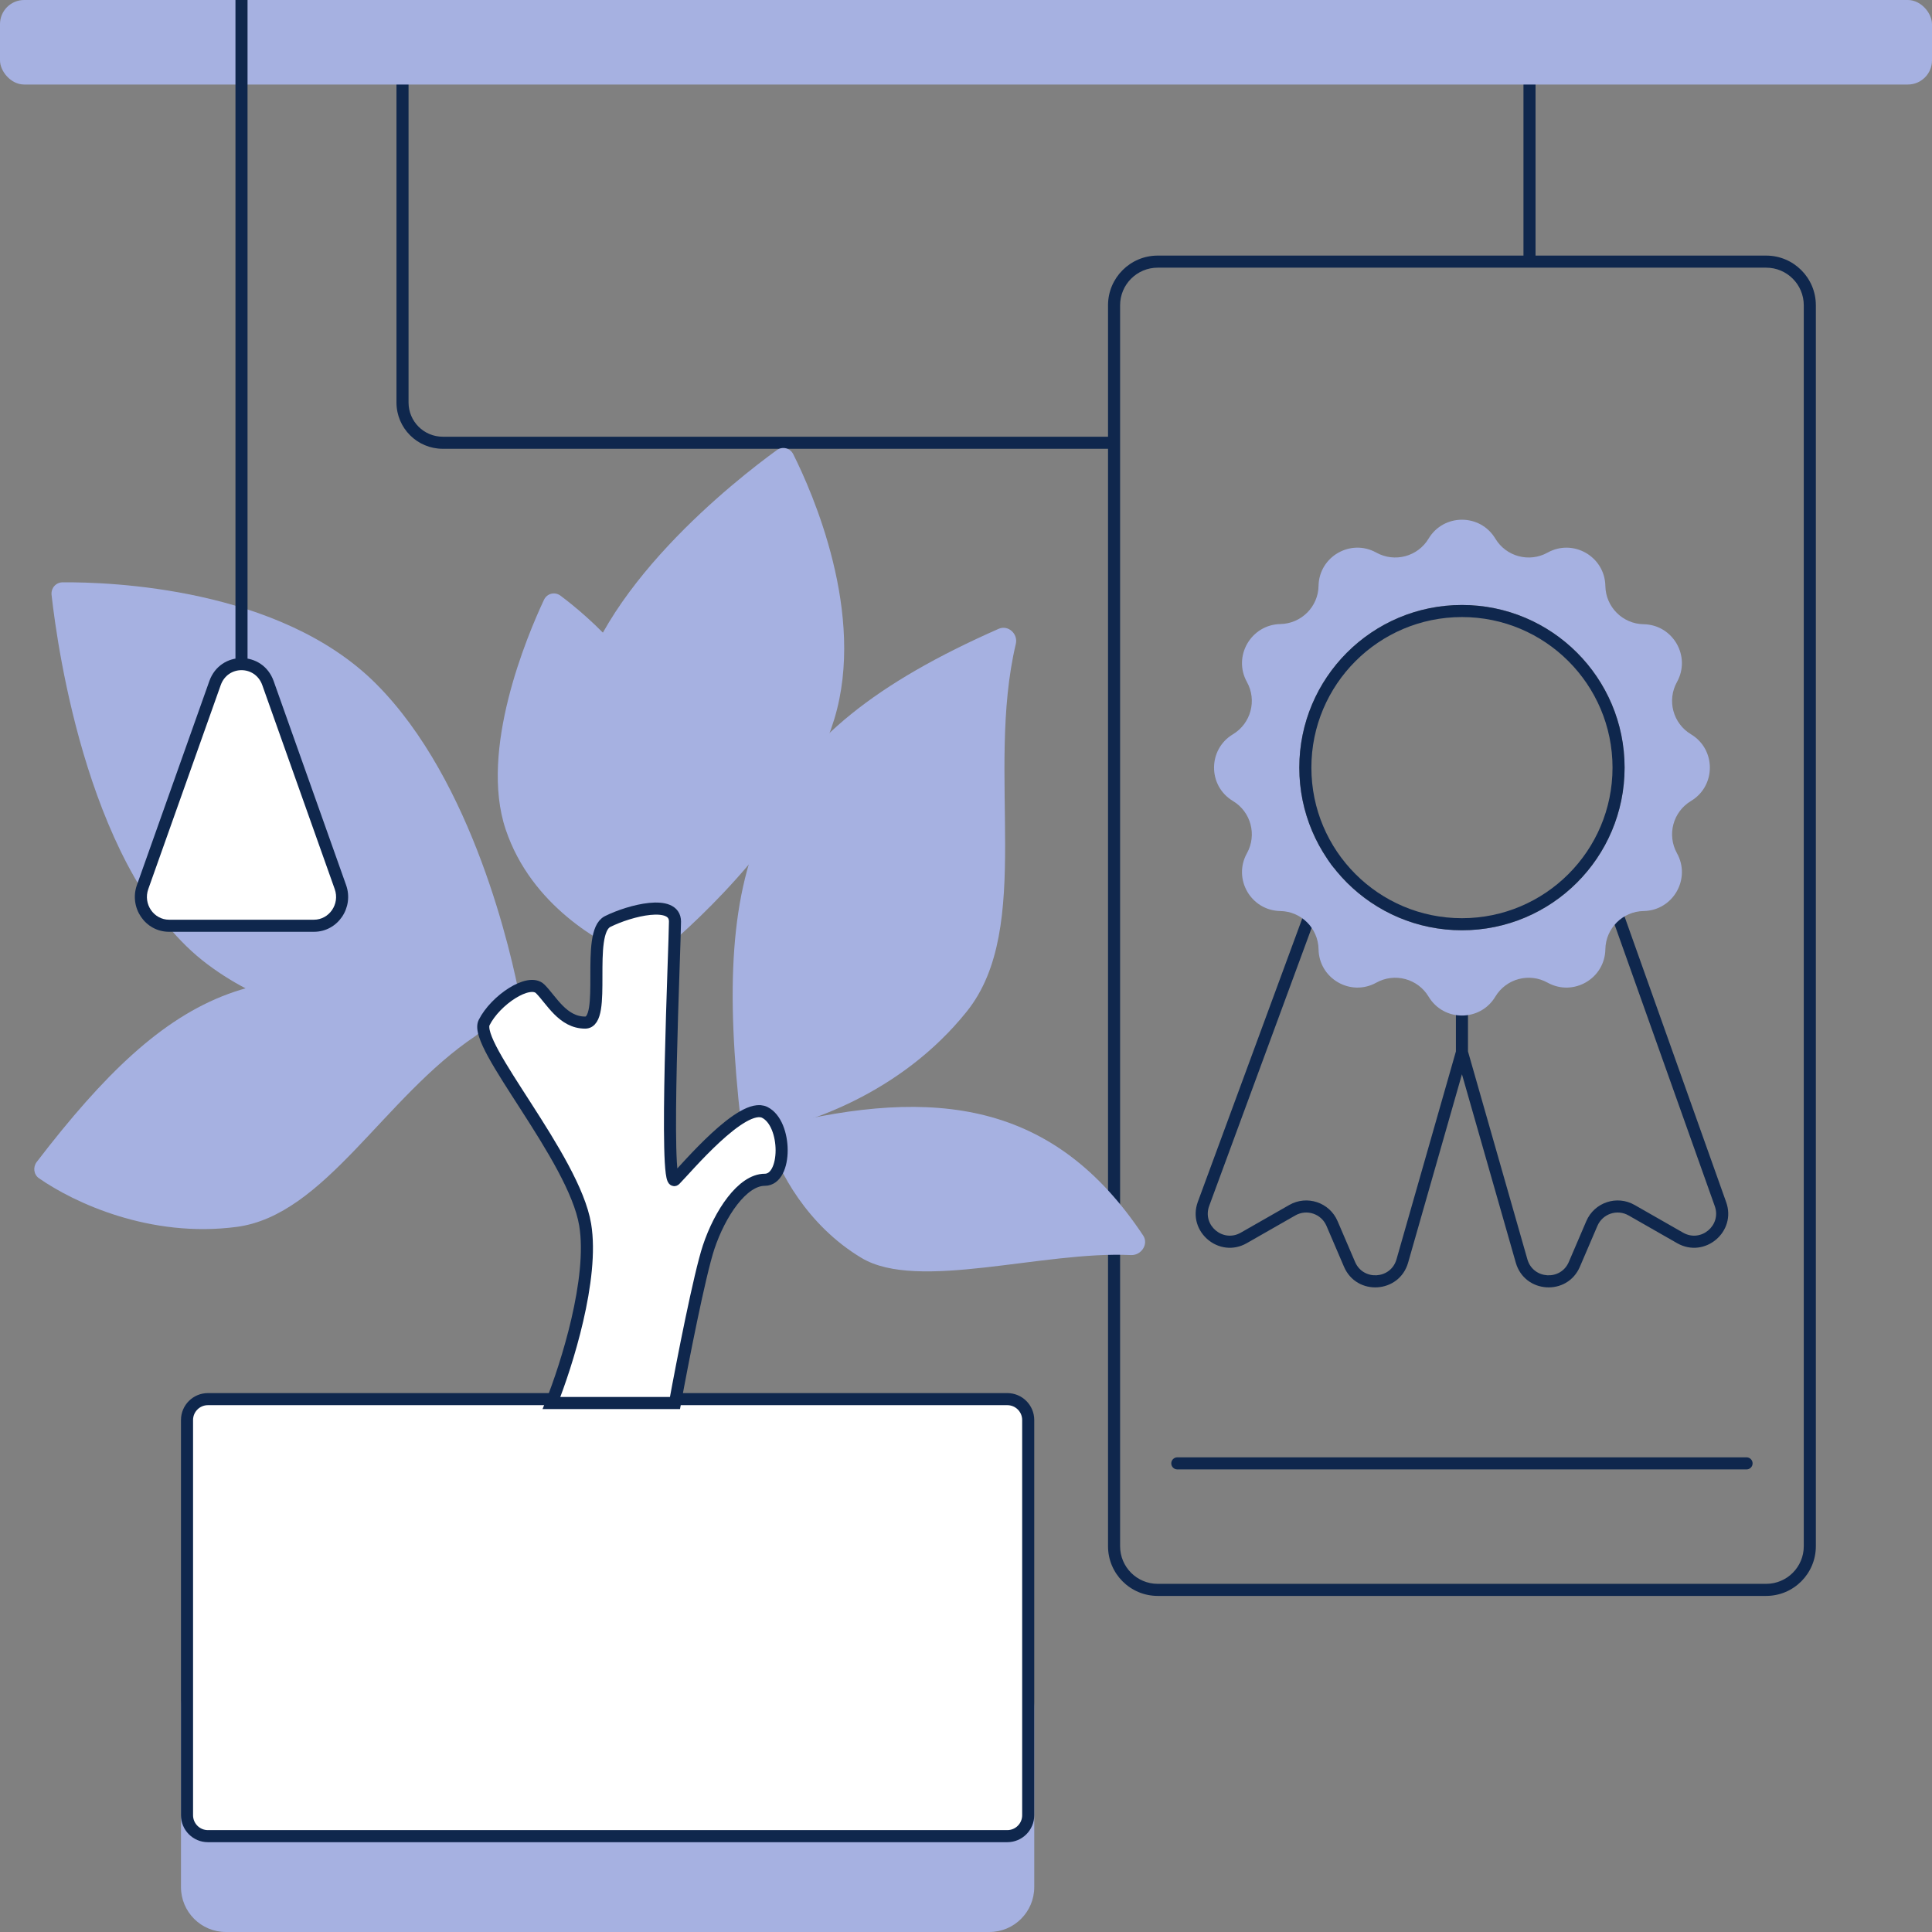<svg width="160" height="160" viewBox="0 0 160 160" fill="none" xmlns="http://www.w3.org/2000/svg">
<rect x="0" y="0" width="160" height="160" fill="#808080" stroke="none"/>
<path d="M123.333 3.333V2.833V3.333ZM36.667 3.333L36.667 2.833H36.667V3.333ZM36.667 36.667V36.167V36.667ZM97.5 120.69C97.224 120.69 97 120.914 97 121.19C97 121.466 97.224 121.69 97.5 121.69V120.69ZM144.643 121.69C144.919 121.69 145.143 121.466 145.143 121.19C145.143 120.914 144.919 120.69 144.643 120.69V121.69ZM110.469 71.84C110.565 71.581 110.432 71.293 110.173 71.198C109.914 71.102 109.626 71.235 109.531 71.494L110.469 71.84ZM99.667 99.707L99.198 99.534L99.197 99.536L99.667 99.707ZM103.004 102.519L102.756 102.085V102.085L103.004 102.519ZM107.023 100.223L106.775 99.789L107.023 100.223ZM110.313 101.325L109.853 101.522L110.313 101.325ZM111.762 104.707L112.222 104.51L111.762 104.707ZM132.971 71.499C132.879 71.239 132.593 71.103 132.333 71.196C132.072 71.288 131.937 71.574 132.029 71.834L132.971 71.499ZM142.477 99.707L142.006 99.875L142.007 99.878L142.477 99.707ZM139.14 102.519L139.388 102.085L139.14 102.519ZM135.12 100.223L135.369 99.789V99.789L135.12 100.223ZM131.831 101.325L132.291 101.522L131.831 101.325ZM130.382 104.707L129.922 104.51L130.382 104.707ZM126.011 104.43L126.492 104.292L126.011 104.43ZM116.133 104.43L116.614 104.567L116.133 104.43ZM121.572 78.726C121.572 78.45 121.348 78.226 121.072 78.226C120.796 78.226 120.572 78.45 120.572 78.726H121.572ZM123.333 2.833L36.667 2.833L36.667 3.833L123.333 3.833V2.833ZM32.834 6.667V33.333H33.834V6.667H32.834ZM32.834 33.333C32.834 35.45 34.55 37.167 36.667 37.167V36.167C35.102 36.167 33.834 34.898 33.834 33.333H32.834ZM36.667 2.833C34.55 2.833 32.834 4.55 32.834 6.667H33.834C33.834 5.102 35.102 3.833 36.667 3.833V2.833ZM127.167 6.667C127.167 4.55 125.451 2.833 123.333 2.833V3.833C124.898 3.833 126.167 5.102 126.167 6.667H127.167ZM92.762 25.282C92.762 23.561 94.157 22.167 95.877 22.167V21.167C93.605 21.167 91.762 23.009 91.762 25.282H92.762ZM146.266 22.167C147.986 22.167 149.381 23.561 149.381 25.282H150.381C150.381 23.009 148.539 21.167 146.266 21.167V22.167ZM149.381 25.282V128.051H150.381V25.282H149.381ZM149.381 128.051C149.381 129.772 147.986 131.167 146.266 131.167V132.167C148.539 132.167 150.381 130.324 150.381 128.051H149.381ZM146.266 131.167H95.877V132.167H146.266V131.167ZM95.877 131.167C94.157 131.167 92.762 129.772 92.762 128.051H91.762C91.762 130.324 93.605 132.167 95.877 132.167V131.167ZM92.762 128.051V36.667H91.762V128.051H92.762ZM92.762 36.667V25.282H91.762V36.667H92.762ZM36.667 37.167L92.262 37.167V36.167L36.667 36.167V37.167ZM95.877 22.167H126.667V21.167H95.877V22.167ZM126.667 22.167H146.266V21.167H126.667V22.167ZM127.167 21.667V6.667H126.167V21.667H127.167ZM97.5 121.69H144.643V120.69H97.5V121.69ZM109.531 71.494L99.198 99.534L100.136 99.88L110.469 71.84L109.531 71.494ZM103.252 102.954L107.272 100.657L106.775 99.789L102.756 102.085L103.252 102.954ZM109.853 101.522L111.303 104.904L112.222 104.51L110.772 101.128L109.853 101.522ZM132.029 71.834L142.006 99.875L142.948 99.54L132.971 71.499L132.029 71.834ZM139.388 102.085L135.369 99.789L134.872 100.657L138.892 102.954L139.388 102.085ZM131.371 101.128L129.922 104.51L130.841 104.904L132.291 101.522L131.371 101.128ZM126.492 104.292L121.553 87.007L120.591 87.281L125.53 104.567L126.492 104.292ZM116.614 104.567L121.553 87.281L120.591 87.007L115.652 104.292L116.614 104.567ZM121.572 87.144V78.726H120.572V87.144H121.572ZM129.922 104.51C129.246 106.088 126.963 105.943 126.492 104.292L125.53 104.567C126.26 107.123 129.794 107.347 130.841 104.904L129.922 104.51ZM142.007 99.878C142.588 101.475 140.863 102.928 139.388 102.085L138.892 102.954C141.175 104.258 143.846 102.008 142.947 99.536L142.007 99.878ZM111.303 104.904C112.349 107.347 115.884 107.123 116.614 104.567L115.652 104.292C115.181 105.943 112.898 106.088 112.222 104.51L111.303 104.904ZM107.272 100.657C108.218 100.116 109.424 100.52 109.853 101.522L110.772 101.128C110.108 99.577 108.24 98.951 106.775 99.789L107.272 100.657ZM135.369 99.789C133.904 98.951 132.036 99.577 131.371 101.128L132.291 101.522C132.72 100.52 133.926 100.116 134.872 100.657L135.369 99.789ZM99.197 99.536C98.298 102.008 100.969 104.258 103.252 102.954L102.756 102.085C101.281 102.928 99.556 101.475 100.137 99.878L99.197 99.536Z" fill="#0F274D"/>
<rect x="160" y="7" width="160" height="7" rx="2" transform="rotate(-180 160 7)" fill="#A6B1E1"/>
<path fill-rule="evenodd" clip-rule="evenodd" d="M102.106 66.335C103.596 67.229 104.109 69.143 103.266 70.662C102.085 72.789 103.597 75.407 106.029 75.448C107.766 75.477 109.168 76.878 109.197 78.615C109.238 81.048 111.856 82.559 113.983 81.378C115.502 80.535 117.416 81.048 118.31 82.538C119.561 84.624 122.584 84.624 123.836 82.538C124.73 81.048 126.644 80.535 128.163 81.379C130.29 82.559 132.908 81.048 132.949 78.615C132.978 76.878 134.38 75.477 136.117 75.448C138.549 75.407 140.06 72.789 138.88 70.662C138.036 69.143 138.549 67.229 140.039 66.335C142.125 65.084 142.125 62.061 140.039 60.809C138.549 59.915 138.036 58.001 138.879 56.482C140.06 54.355 138.549 51.737 136.117 51.696C134.379 51.667 132.978 50.265 132.949 48.528C132.908 46.096 130.29 44.584 128.163 45.765C126.644 46.608 124.73 46.095 123.836 44.605C122.584 42.519 119.561 42.52 118.309 44.606C117.416 46.095 115.499 46.607 113.98 45.764C111.857 44.585 109.238 46.091 109.197 48.519C109.168 50.25 107.767 51.648 106.036 51.681C103.603 51.729 102.084 54.352 103.265 56.48C104.108 57.999 103.596 59.915 102.107 60.809C100.021 62.06 100.02 65.084 102.106 66.335ZM121.072 77.041C128.511 77.041 134.542 71.011 134.542 63.572C134.542 56.133 128.511 50.102 121.072 50.102C113.633 50.102 107.603 56.133 107.603 63.572C107.603 71.011 113.633 77.041 121.072 77.041Z" fill="#A6B1E1"/>
<path d="M134.042 63.572C134.042 70.734 128.235 76.541 121.072 76.541C113.909 76.541 108.103 70.734 108.103 63.572C108.103 56.409 113.909 50.602 121.072 50.602C128.235 50.602 134.042 56.409 134.042 63.572Z" stroke="#0F274D" stroke-linecap="round" stroke-linejoin="round"/>
<path d="M14.988 141.404C14.988 139.35 16.653 137.685 18.707 137.685H81.933C83.987 137.685 85.652 139.35 85.652 141.404V156.281C85.652 158.335 83.987 160 81.933 160H18.707C16.653 160 14.988 158.335 14.988 156.281V141.404Z" fill="#A6B1E1"/>
<path d="M84.126 53.324C84.323 52.489 83.49 51.73 82.706 52.076C62.494 60.974 58.881 71.03 61.365 93.016C61.426 93.551 61.9 93.951 62.433 93.872C66.563 93.261 74.584 90.619 80.073 83.757C85.654 76.781 81.585 64.079 84.126 53.324Z" fill="#A6B1E1"/>
<path d="M93.656 103.94C94.513 103.981 95.146 103.032 94.671 102.317C87.303 91.227 77.485 89.988 64.344 93.235C63.821 93.365 63.497 93.889 63.662 94.402C64.497 96.992 66.824 101.473 71.357 104.183C76.01 106.966 86.35 103.588 93.656 103.94Z" fill="#A6B1E1"/>
<path d="M39.376 85.797C40.089 85.32 40.006 84.191 39.2 83.9C22.139 77.75 14.161 81.724 3.043 96.225C2.716 96.652 2.784 97.27 3.226 97.577C6.132 99.601 12.419 102.55 19.596 101.607C26.909 100.646 31.783 90.872 39.376 85.797Z" fill="#A6B1E1"/>
<path d="M17.186 79.863C7.427 72.544 4.781 53.846 4.271 49.271C4.208 48.712 4.623 48.23 5.186 48.225C9.073 48.194 23.17 48.656 31.132 56.618C39.217 64.703 42.381 79.115 43.069 82.737C43.161 83.225 42.876 83.685 42.395 83.806C39.126 84.628 26.781 87.059 17.186 79.863Z" fill="#A6B1E1"/>
<path d="M41.874 68.679C39.676 62.105 43.626 52.711 45.047 49.679C45.297 49.145 45.947 48.978 46.42 49.333C48.656 51.008 54.404 55.843 55.601 62.056C56.828 68.431 54.245 76.071 53.286 78.588C53.102 79.074 52.573 79.307 52.096 79.101C49.889 78.146 44.011 75.071 41.874 68.679Z" fill="#A6B1E1"/>
<path d="M47.611 58.681C49.198 48.884 60.995 39.7 64.323 37.283C64.794 36.941 65.433 37.096 65.694 37.616C67.249 40.715 71.749 50.839 69.09 59.562C66.379 68.459 57.664 76.342 55.141 78.483C54.75 78.814 54.185 78.773 53.853 78.382C51.922 76.103 46.059 68.263 47.611 58.681Z" fill="#A6B1E1"/>
<path d="M15.488 117.601C15.488 116.645 16.263 115.87 17.219 115.87H83.42C84.377 115.87 85.152 116.645 85.152 117.601V135V150.33C85.152 151.286 84.377 152.062 83.42 152.062H17.219C16.263 152.062 15.488 151.286 15.488 150.33V135V117.601Z" fill="white" stroke="#0F274D" stroke-linejoin="round"/>
<path d="M48.461 101.423C49.204 105.886 46.911 113.093 45.671 116.192H55.899C56.519 112.783 57.944 105.514 58.688 103.283C59.618 100.493 61.478 97.704 63.337 97.704C65.197 97.704 65.197 93.055 63.337 92.125C61.478 91.195 56.829 96.774 55.899 97.704C54.969 98.634 55.899 78.178 55.899 76.318C55.899 74.459 52.18 75.389 50.32 76.318C48.461 77.248 50.32 84.687 48.461 84.687C46.601 84.687 45.671 82.827 44.741 81.897C43.812 80.968 41.022 82.827 40.093 84.687C39.163 86.546 47.531 95.844 48.461 101.423Z" fill="white" stroke="#0F274D"/>
<path d="M11.809 73.463L17.808 56.572C18.552 54.476 21.447 54.476 22.192 56.572L28.191 73.463C28.744 75.02 27.617 76.667 25.999 76.667H14.001C12.382 76.667 11.256 75.02 11.809 73.463Z" fill="white"/>
<path d="M11.809 73.463L12.28 73.63L11.809 73.463ZM17.808 56.572L17.337 56.404L17.808 56.572ZM22.192 56.572L22.663 56.404L22.192 56.572ZM28.191 73.463L28.662 73.296L28.191 73.463ZM19.5 0V55H20.5V0H19.5ZM12.28 73.63L18.279 56.739L17.337 56.404L11.338 73.296L12.28 73.63ZM18.279 56.739C18.866 55.087 21.134 55.087 21.721 56.739L22.663 56.404C21.761 53.865 18.239 53.865 17.337 56.404L18.279 56.739ZM21.721 56.739L27.72 73.63L28.662 73.296L22.663 56.404L21.721 56.739ZM27.72 73.63C28.163 74.878 27.255 76.167 25.999 76.167V77.167C27.98 77.167 29.325 75.162 28.662 73.296L27.72 73.63ZM25.999 76.167H14.001V77.167H25.999V76.167ZM14.001 76.167C12.745 76.167 11.837 74.878 12.28 73.63L11.338 73.296C10.675 75.162 12.02 77.167 14.001 77.167V76.167Z" fill="#0F274D"/>
</svg>
